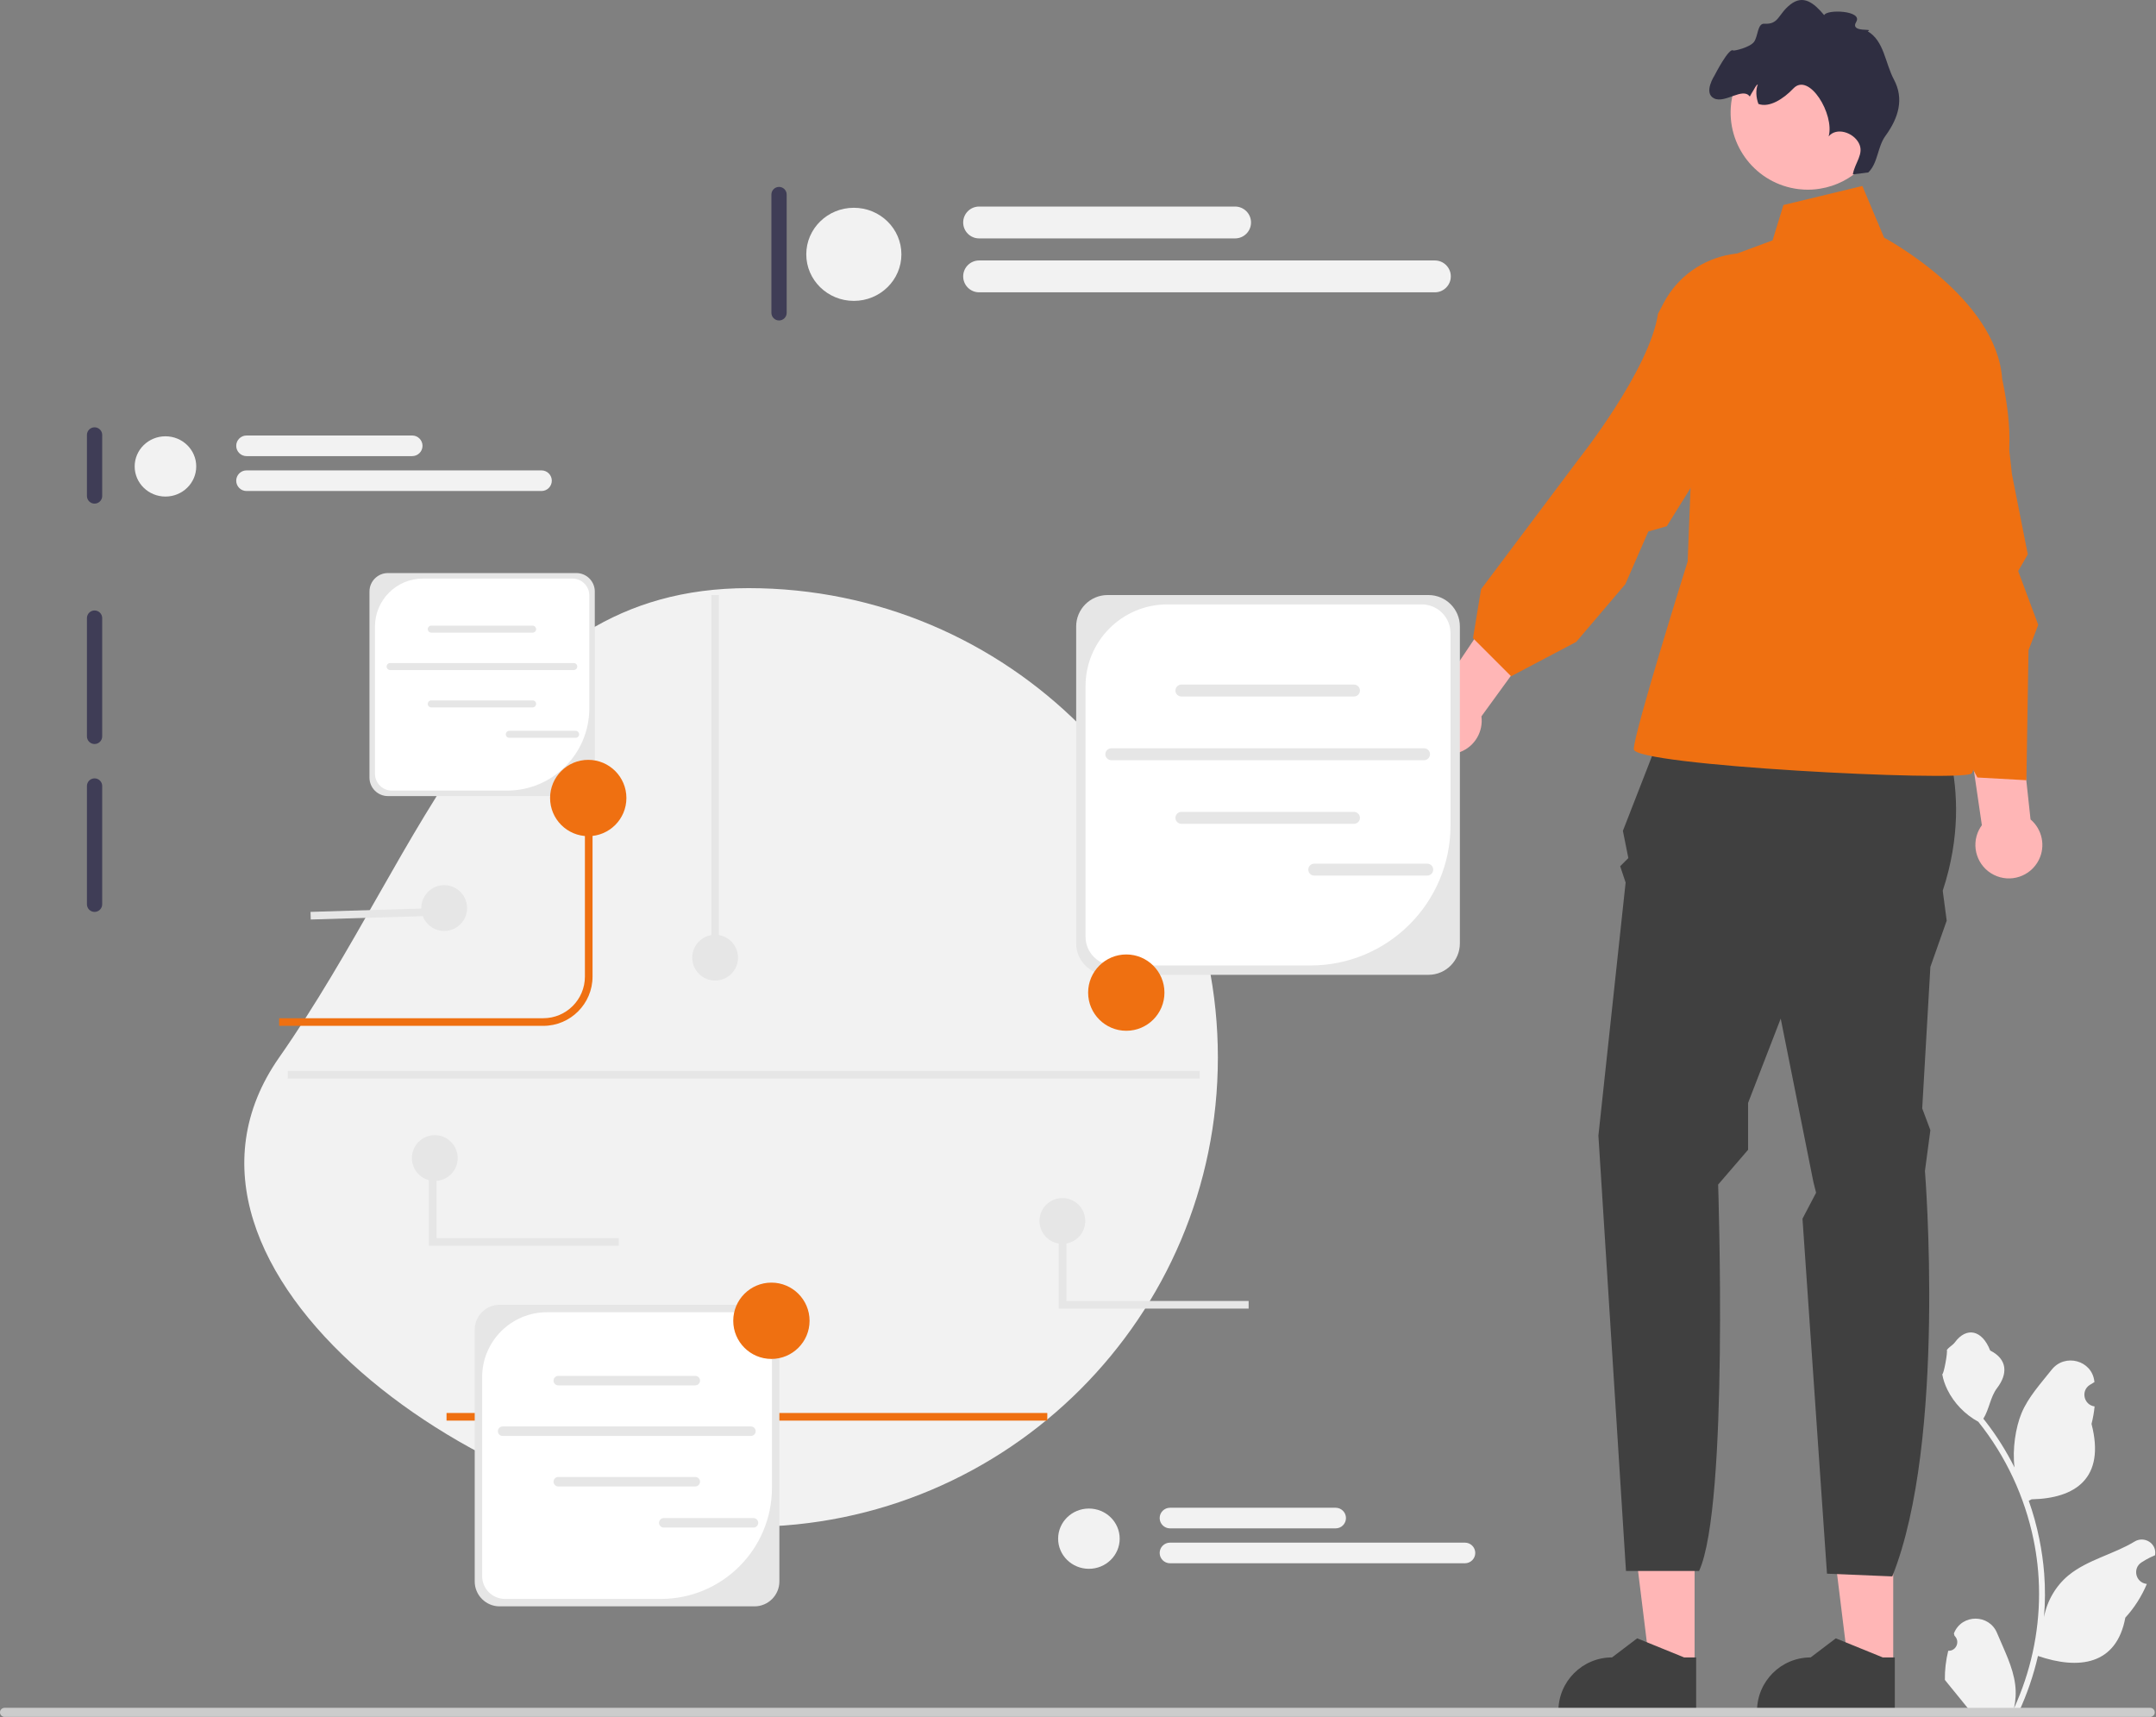 <svg width="565" height="450" viewBox="0 0 565 450" fill="none" xmlns="http://www.w3.org/2000/svg">
<rect x="0" y="0" width="565" height="450" fill="#808080" stroke="none"/>
<g clip-path="url(#clip0_173_166)">
<path d="M496.138 436.616L484.396 436.615L478.81 391.325L496.14 391.326L496.138 436.616Z" fill="#FFB6B6"/>
<path d="M496.551 448.865L460.444 448.863V448.407C460.444 440.645 466.736 434.353 474.498 434.353L481.094 429.349L493.4 434.354L496.551 434.354L496.551 448.865Z" fill="#404040"/>
<path d="M444.083 436.616L432.341 436.615L426.756 391.325L444.085 391.326L444.083 436.616Z" fill="#FFB6B6"/>
<path d="M444.496 448.865L408.389 448.863V448.407C408.389 440.645 414.681 434.353 422.443 434.353L429.039 429.349L441.345 434.354L444.497 434.354L444.496 448.865Z" fill="#404040"/>
<path d="M438.488 183.865L506.23 185.291C506.23 185.291 518.409 205.257 509.111 233.424L510.152 241.267L505.874 253.39L503.734 290.47L505.874 296.174L504.448 306.871C504.448 306.871 510.152 377.466 495.891 413.12L478.777 412.406L472.359 319.383L475.924 312.575L475.211 309.723L466.654 266.938L458.097 289.044V301.326L450.254 310.436C450.254 310.436 453.106 394.579 445.262 411.693H426.102L418.878 297.601L426.009 231.284L424.583 227.006L426.722 224.867L425.296 217.736L438.488 183.865Z" fill="#404040"/>
<path d="M467.367 53.728L488.047 48.736L493.751 62.285C493.751 62.285 523.266 77.972 524.692 99.365C524.692 99.365 528.692 116.479 525.127 124.323C521.561 132.166 506.587 157.124 506.587 157.124C506.587 157.124 520.135 200.622 516.57 202.761C513.004 204.9 428.148 200.622 428.148 196.344C428.148 192.065 442.27 147.141 442.27 147.141L445.262 70.129L464.515 62.998L467.367 53.728Z" fill="#EF7011"/>
<path d="M522.497 229.263C518.169 227.082 516.428 221.805 518.609 217.477C518.829 217.041 519.087 216.639 519.365 216.258L507.858 137.365L523.789 137.874L532.122 214.743C535.143 217.305 536.144 221.682 534.283 225.375C532.102 229.703 526.826 231.444 522.497 229.263Z" fill="#FFB6B6"/>
<path d="M371.338 192.028C369.596 187.505 371.849 182.426 376.372 180.684C376.827 180.508 377.288 180.384 377.751 180.288L422.203 114.103L433.665 125.178L388.221 187.733C388.738 191.659 386.541 195.575 382.682 197.062C378.16 198.804 373.081 196.551 371.338 192.028Z" fill="#FFB6B6"/>
<path d="M493.468 117.466C488.967 102.002 496.443 86.226 512.548 86.302C517.203 86.324 520.819 87.675 521.822 91.414C525.33 104.5 527.243 124.254 527.243 124.254L531.404 145.286L528.884 149.653L534.139 163.748L531.59 170.416L531.038 204.468L518.203 203.755L504.061 177.796L498.653 174.58C498.653 174.58 502.995 132.608 494.358 120.523L493.468 117.466Z" fill="#EF7011"/>
<path d="M435.975 79.409C443.481 65.16 462.695 61.785 474.226 73.028C477.559 76.278 479.222 79.762 477.346 83.147C470.777 94.997 455.553 107.756 455.553 107.756L436.804 137.898L431.957 139.288L425.945 153.076L413.061 168.224L395.997 177.223L386.013 167.24L388.133 154.407L413.824 120.177C413.824 120.177 432.308 96.92 434.491 82.227L435.975 79.409Z" fill="#EF7011"/>
<path d="M471.297 49.56C471.769 49.617 472.24 49.659 472.708 49.681C474.166 49.761 475.605 49.678 476.993 49.442C481.209 48.767 485.039 46.77 487.995 43.841C491.119 40.751 493.258 36.627 493.836 31.932C495.19 20.849 487.298 10.753 476.215 9.399C465.292 8.056 455.334 15.697 453.744 26.525C453.719 26.693 453.694 26.853 453.676 27.02C452.322 38.11 460.206 48.2 471.297 49.56Z" fill="#FFB6B6"/>
<path d="M449.187 25.783C452.058 27.203 456.749 22.74 458.545 25.308C458.837 24.753 459.16 24.216 459.478 23.708C459.766 23.254 460.178 22.285 460.655 22.119C460.052 23.575 460.185 25.547 460.811 27.237C463.643 28.295 467.35 25.953 469.971 23.182C474.087 18.838 480.807 29.978 479.218 35.743C481.241 33.273 485.629 34.666 487.116 37.49C488.602 40.306 486.091 42.563 485.554 45.705L489.608 45.19C492.166 42.699 491.987 38.501 494.093 35.614C497.611 30.781 498.975 25.851 496.33 20.864C493.984 16.455 493.764 10.748 489.46 8.206C491.341 7.286 484.653 8.723 486.44 5.726C488.234 2.736 478.671 2.374 478.047 3.975C475.314 0.705 472.558 -1.452 469.196 1.169C465.895 3.747 466.236 6.458 462.359 6.215C460.539 6.102 460.739 9.494 459.658 10.973C458.582 12.444 454.402 13.389 454.199 13.231C453.095 12.368 449.338 19.721 449.338 19.721C449.338 19.721 446.293 24.345 449.187 25.783Z" fill="#2F2E41"/>
<path d="M196.155 154.13C264.086 154.13 319.155 209.199 319.155 277.13C319.155 345.061 264.086 400.13 196.155 400.13C128.224 400.13 34.21 332.779 73.155 277.13C112.1 221.482 128.224 154.13 196.155 154.13Z" fill="#F2F2F2"/>
<path d="M360.782 159.982C359.679 159.982 358.782 160.879 358.782 161.982V225.982C358.782 227.085 359.679 227.982 360.782 227.982C361.885 227.982 362.782 227.085 362.782 225.982V161.982C362.782 160.879 361.885 159.982 360.782 159.982Z" fill="#3F3D56"/>
<path d="M24.782 111.982C23.679 111.982 22.782 112.879 22.782 113.982V129.982C22.782 131.085 23.679 131.982 24.782 131.982C25.885 131.982 26.782 131.085 26.782 129.982V113.982C26.782 112.879 25.885 111.982 24.782 111.982Z" fill="#3F3D56"/>
<path d="M24.782 159.982C23.679 159.982 22.782 160.879 22.782 161.982V192.982C22.782 194.085 23.679 194.982 24.782 194.982C25.885 194.982 26.782 194.085 26.782 192.982V161.982C26.782 160.879 25.885 159.982 24.782 159.982Z" fill="#3F3D56"/>
<path d="M24.782 203.982C23.679 203.982 22.782 204.879 22.782 205.982V236.982C22.782 238.085 23.679 238.982 24.782 238.982C25.885 238.982 26.782 238.085 26.782 236.982V205.982C26.782 204.879 25.885 203.982 24.782 203.982Z" fill="#3F3D56"/>
<path d="M204.155 48.982C203.052 48.982 202.155 49.879 202.155 50.982V81.982C202.155 83.085 203.052 83.982 204.155 83.982C205.258 83.982 206.155 83.085 206.155 81.982V50.982C206.155 49.879 205.258 48.982 204.155 48.982Z" fill="#3F3D56"/>
<path d="M510.551 432.608C512.617 432.737 513.759 430.17 512.196 428.674L512.041 428.056C512.061 428.007 512.082 427.957 512.102 427.908C514.192 422.926 521.272 422.96 523.344 427.95C525.182 432.378 527.523 436.814 528.1 441.496C528.358 443.562 528.242 445.668 527.783 447.696C532.091 438.286 534.358 428.009 534.358 417.675C534.358 415.079 534.216 412.482 533.925 409.892C533.686 407.774 533.357 405.668 532.931 403.582C530.625 392.305 525.632 381.564 518.431 372.592C514.969 370.7 512.082 367.742 510.338 364.196C509.711 362.917 509.22 361.541 508.988 360.14C509.382 360.191 510.473 354.191 510.176 353.823C510.725 352.99 511.708 352.576 512.308 351.763C515.29 347.719 519.399 348.425 521.544 353.92C526.126 356.232 526.17 360.068 523.359 363.757C521.57 366.103 521.324 369.279 519.755 371.791C519.916 371.998 520.084 372.198 520.246 372.405C523.207 376.203 525.768 380.285 527.927 384.574C527.317 379.807 528.217 374.065 529.753 370.364C531.501 366.147 534.778 362.595 537.664 358.949C541.13 354.57 548.237 356.481 548.848 362.032C548.854 362.086 548.859 362.14 548.865 362.194C548.436 362.435 548.016 362.692 547.606 362.964C545.267 364.511 546.075 368.137 548.847 368.565L548.91 368.575C548.755 370.119 548.49 371.649 548.103 373.154C551.805 387.47 543.813 392.684 532.401 392.918C532.149 393.048 531.904 393.177 531.652 393.3C532.808 396.555 533.732 399.894 534.416 403.278C535.03 406.269 535.456 409.292 535.695 412.327C535.992 416.157 535.967 420.007 535.644 423.831L535.663 423.695C536.483 419.484 538.77 415.55 542.09 412.825C547.035 408.762 554.022 407.266 559.358 404C561.926 402.428 565.217 404.46 564.769 407.437L564.747 407.58C563.953 407.903 563.178 408.278 562.429 408.697C562 408.939 561.58 409.196 561.17 409.467C558.83 411.015 559.639 414.641 562.411 415.069L562.474 415.079C562.519 415.085 562.558 415.092 562.603 415.098C561.24 418.334 559.341 421.337 556.964 423.927C554.65 436.425 544.708 437.61 534.074 433.971H534.068C532.905 439.035 531.206 443.982 529.023 448.697H511.003C510.938 448.497 510.88 448.29 510.822 448.09C512.489 448.193 514.168 448.097 515.808 447.793C514.471 446.152 513.134 444.499 511.797 442.858C511.765 442.826 511.739 442.794 511.714 442.761C511.035 441.922 510.351 441.089 509.673 440.249L509.672 440.248C509.63 437.67 509.939 435.101 510.551 432.608Z" fill="#F2F2F2"/>
<path d="M0 448.751C0 449.411 0.53 449.941 1.19 449.941H563.48C564.14 449.941 564.67 449.411 564.67 448.751C564.67 448.091 564.14 447.561 563.48 447.561H1.19C0.53 447.561 0 448.091 0 448.751Z" fill="#CCCCCC"/>
<path d="M142.376 268.839H73.155V266.839H142.376C148.389 266.839 153.281 261.947 153.281 255.933V209.13H155.281V255.933C155.281 263.049 149.492 268.839 142.376 268.839Z" fill="#EF7011"/>
<path d="M274.455 370.294H117.019V372.294H274.455V370.294Z" fill="#EF7011"/>
<path d="M374.343 255.466H290.251C285.713 255.466 282.021 251.774 282.021 247.236V164.17C282.021 159.632 285.713 155.94 290.251 155.94H374.343C378.881 155.94 382.573 159.632 382.573 164.17V247.236C382.573 251.774 378.881 255.466 374.343 255.466Z" fill="#E6E6E6"/>
<path d="M305.912 158.392C294.072 158.392 284.473 167.991 284.473 179.831V245.474C284.473 249.638 287.849 253.014 292.014 253.014H343.434C363.695 253.014 380.121 236.588 380.121 216.327V165.933C380.121 161.768 376.745 158.392 372.581 158.392L305.912 158.392Z" fill="white"/>
<path d="M354.819 182.532H309.599C308.736 182.532 308.034 181.83 308.034 180.967C308.034 180.104 308.736 179.403 309.599 179.403H354.819C355.682 179.403 356.384 180.104 356.384 180.967C356.384 181.83 355.682 182.532 354.819 182.532Z" fill="#E6E6E6"/>
<path d="M354.819 215.895H309.599C308.736 215.895 308.034 215.193 308.034 214.331C308.034 213.468 308.736 212.766 309.599 212.766H354.819C355.682 212.766 356.384 213.468 356.384 214.331C356.384 215.193 355.682 215.895 354.819 215.895Z" fill="#E6E6E6"/>
<path d="M373.182 199.224H291.236C290.373 199.224 289.671 198.522 289.671 197.66C289.671 196.797 290.373 196.095 291.236 196.095H373.182C374.045 196.095 374.747 196.797 374.747 197.66C374.747 198.522 374.045 199.224 373.182 199.224Z" fill="#E6E6E6"/>
<path d="M374.019 229.461H344.416C343.553 229.461 342.851 228.759 342.851 227.896C342.851 227.033 343.553 226.332 344.416 226.332H374.019C374.882 226.332 375.584 227.033 375.584 227.896C375.584 228.759 374.882 229.461 374.019 229.461Z" fill="#E6E6E6"/>
<path d="M197.711 420.97H130.937C127.333 420.97 124.402 418.039 124.402 414.435V348.475C124.402 344.872 127.333 341.94 130.937 341.94H197.711C201.315 341.94 204.246 344.872 204.246 348.475V414.435C204.246 418.039 201.315 420.97 197.711 420.97Z" fill="#E6E6E6"/>
<path d="M143.372 343.887C133.97 343.887 126.349 351.509 126.349 360.911V413.036C126.349 416.343 129.029 419.023 132.336 419.023H173.167C189.256 419.023 202.299 405.98 202.299 389.891V349.875C202.299 346.568 199.619 343.887 196.312 343.887L143.372 343.887Z" fill="white"/>
<path d="M182.208 363.056H146.3C145.615 363.056 145.057 362.498 145.057 361.813C145.057 361.128 145.615 360.571 146.3 360.571H182.208C182.893 360.571 183.45 361.128 183.45 361.813C183.45 362.498 182.893 363.056 182.208 363.056Z" fill="#E6E6E6"/>
<path d="M182.208 389.548H146.3C145.615 389.548 145.057 388.991 145.057 388.306C145.057 387.621 145.615 387.064 146.3 387.064H182.208C182.893 387.064 183.45 387.621 183.45 388.306C183.45 388.991 182.893 389.548 182.208 389.548Z" fill="#E6E6E6"/>
<path d="M196.79 376.311H131.718C131.033 376.311 130.476 375.753 130.476 375.068C130.476 374.383 131.033 373.826 131.718 373.826H196.79C197.475 373.826 198.032 374.383 198.032 375.068C198.032 375.753 197.475 376.311 196.79 376.311Z" fill="#E6E6E6"/>
<path d="M197.454 400.321H173.947C173.262 400.321 172.704 399.763 172.704 399.078C172.704 398.393 173.262 397.836 173.947 397.836H197.454C198.139 397.836 198.696 398.393 198.696 399.078C198.696 399.763 198.139 400.321 197.454 400.321Z" fill="#E6E6E6"/>
<path d="M151.04 208.626H101.657C98.992 208.626 96.824 206.458 96.824 203.793V155.012C96.824 152.347 98.992 150.179 101.657 150.179H151.04C153.705 150.179 155.873 152.347 155.873 155.012V203.793C155.873 206.458 153.705 208.626 151.04 208.626Z" fill="#E6E6E6"/>
<path d="M110.854 151.619C103.901 151.619 98.264 157.256 98.264 164.209V202.758C98.264 205.203 100.247 207.186 102.692 207.186H132.888C144.787 207.186 154.433 197.54 154.433 185.641V156.047C154.433 153.602 152.451 151.619 150.005 151.619L110.854 151.619Z" fill="white"/>
<path d="M139.575 165.795H113.019C112.512 165.795 112.1 165.383 112.1 164.876C112.1 164.37 112.512 163.958 113.019 163.958H139.575C140.081 163.958 140.493 164.37 140.493 164.876C140.493 165.383 140.081 165.795 139.575 165.795Z" fill="#E6E6E6"/>
<path d="M139.575 185.388H113.019C112.512 185.388 112.1 184.976 112.1 184.469C112.1 183.962 112.512 183.55 113.019 183.55H139.575C140.081 183.55 140.493 183.962 140.493 184.469C140.493 184.976 140.081 185.388 139.575 185.388Z" fill="#E6E6E6"/>
<path d="M150.359 175.598H102.235C101.729 175.598 101.317 175.186 101.317 174.679C101.317 174.172 101.729 173.76 102.235 173.76H150.359C150.865 173.76 151.277 174.172 151.277 174.679C151.277 175.186 150.865 175.598 150.359 175.598Z" fill="#E6E6E6"/>
<path d="M150.85 193.354H133.465C132.959 193.354 132.546 192.942 132.546 192.435C132.546 191.929 132.959 191.517 133.465 191.517H150.85C151.357 191.517 151.769 191.929 151.769 192.435C151.769 192.942 151.357 193.354 150.85 193.354Z" fill="#E6E6E6"/>
<path d="M295.155 270.13C300.678 270.13 305.155 265.653 305.155 260.13C305.155 254.608 300.678 250.13 295.155 250.13C289.632 250.13 285.155 254.608 285.155 260.13C285.155 265.653 289.632 270.13 295.155 270.13Z" fill="#EF7011"/>
<path d="M154.155 219.13C159.678 219.13 164.155 214.653 164.155 209.13C164.155 203.608 159.678 199.13 154.155 199.13C148.632 199.13 144.155 203.608 144.155 209.13C144.155 214.653 148.632 219.13 154.155 219.13Z" fill="#EF7011"/>
<path d="M202.155 356.13C207.678 356.13 212.155 351.653 212.155 346.13C212.155 340.608 207.678 336.13 202.155 336.13C196.632 336.13 192.155 340.608 192.155 346.13C192.155 351.653 196.632 356.13 202.155 356.13Z" fill="#EF7011"/>
<path d="M223.756 78.853C230.64 78.853 236.22 73.39 236.22 66.652C236.22 59.914 230.64 54.451 223.756 54.451C216.873 54.451 211.293 59.914 211.293 66.652C211.293 73.39 216.873 78.853 223.756 78.853Z" fill="#F2F2F2"/>
<path d="M323.669 62.478H256.584C254.283 62.478 252.41 60.606 252.41 58.304C252.41 56.003 254.283 54.13 256.584 54.13H323.669C325.971 54.13 327.843 56.003 327.843 58.304C327.843 60.606 325.971 62.478 323.669 62.478Z" fill="#F2F2F2"/>
<path d="M376.023 76.605H256.584C254.283 76.605 252.41 74.733 252.41 72.431C252.41 70.13 254.283 68.258 256.584 68.258H376.023C378.324 68.258 380.197 70.13 380.197 72.431C380.197 74.733 378.324 76.605 376.023 76.605Z" fill="#F2F2F2"/>
<path d="M43.359 130.13C47.814 130.13 51.425 126.595 51.425 122.234C51.425 117.873 47.814 114.338 43.359 114.338C38.904 114.338 35.293 117.873 35.293 122.234C35.293 126.595 38.904 130.13 43.359 130.13Z" fill="#F2F2F2"/>
<path d="M108.021 119.533H64.605C63.115 119.533 61.904 118.321 61.904 116.832C61.904 115.342 63.115 114.13 64.605 114.13H108.021C109.511 114.13 110.723 115.342 110.723 116.832C110.723 118.321 109.511 119.533 108.021 119.533Z" fill="#F2F2F2"/>
<path d="M141.904 128.676H64.605C63.115 128.676 61.904 127.464 61.904 125.974C61.904 124.485 63.115 123.273 64.605 123.273H141.904C143.393 123.273 144.605 124.485 144.605 125.974C144.605 127.464 143.393 128.676 141.904 128.676Z" fill="#F2F2F2"/>
<path d="M285.359 411.13C289.814 411.13 293.425 407.595 293.425 403.234C293.425 398.873 289.814 395.338 285.359 395.338C280.904 395.338 277.293 398.873 277.293 403.234C277.293 407.595 280.904 411.13 285.359 411.13Z" fill="#F2F2F2"/>
<path d="M350.021 400.533H306.605C305.115 400.533 303.904 399.321 303.904 397.832C303.904 396.342 305.115 395.13 306.605 395.13H350.021C351.511 395.13 352.723 396.342 352.723 397.832C352.723 399.321 351.511 400.533 350.021 400.533Z" fill="#F2F2F2"/>
<path d="M383.904 409.676H306.605C305.115 409.676 303.904 408.464 303.904 406.974C303.904 405.485 305.115 404.273 306.605 404.273H383.904C385.393 404.273 386.605 405.485 386.605 406.974C386.605 408.464 385.393 409.676 383.904 409.676Z" fill="#F2F2F2"/>
<path d="M188.405 155.97H186.405V250.97H188.405V155.97Z" fill="#E6E6E6"/>
<path d="M187.405 256.97C190.719 256.97 193.405 254.284 193.405 250.97C193.405 247.657 190.719 244.97 187.405 244.97C184.091 244.97 181.405 247.657 181.405 250.97C181.405 254.284 184.091 256.97 187.405 256.97Z" fill="#E6E6E6"/>
<path d="M278.405 325.97C281.719 325.97 284.405 323.284 284.405 319.97C284.405 316.657 281.719 313.97 278.405 313.97C275.091 313.97 272.405 316.657 272.405 319.97C272.405 323.284 275.091 325.97 278.405 325.97Z" fill="#E6E6E6"/>
<path d="M116.405 243.97C119.719 243.97 122.405 241.284 122.405 237.97C122.405 234.657 119.719 231.97 116.405 231.97C113.091 231.97 110.405 234.657 110.405 237.97C110.405 241.284 113.091 243.97 116.405 243.97Z" fill="#E6E6E6"/>
<path d="M114.188 237.98L81.375 238.973L81.435 240.973L114.248 239.98L114.188 237.98Z" fill="#E6E6E6"/>
<path d="M327.216 342.94H277.46V319.97H279.46V340.94H327.216V342.94Z" fill="#E6E6E6"/>
<path d="M113.942 309.486C117.256 309.486 119.942 306.799 119.942 303.486C119.942 300.172 117.256 297.486 113.942 297.486C110.629 297.486 107.942 300.172 107.942 303.486C107.942 306.799 110.629 309.486 113.942 309.486Z" fill="#E6E6E6"/>
<path d="M162.161 326.455H112.405V303.486H114.405V324.455H162.161V326.455Z" fill="#E6E6E6"/>
<path d="M314.405 280.655H75.423V282.655H314.405V280.655Z" fill="#E6E6E6"/>
</g>
<defs>
<clipPath id="clip0_173_166">
<rect width="564.81" height="449.941" fill="white"/>
</clipPath>
</defs>
</svg>
